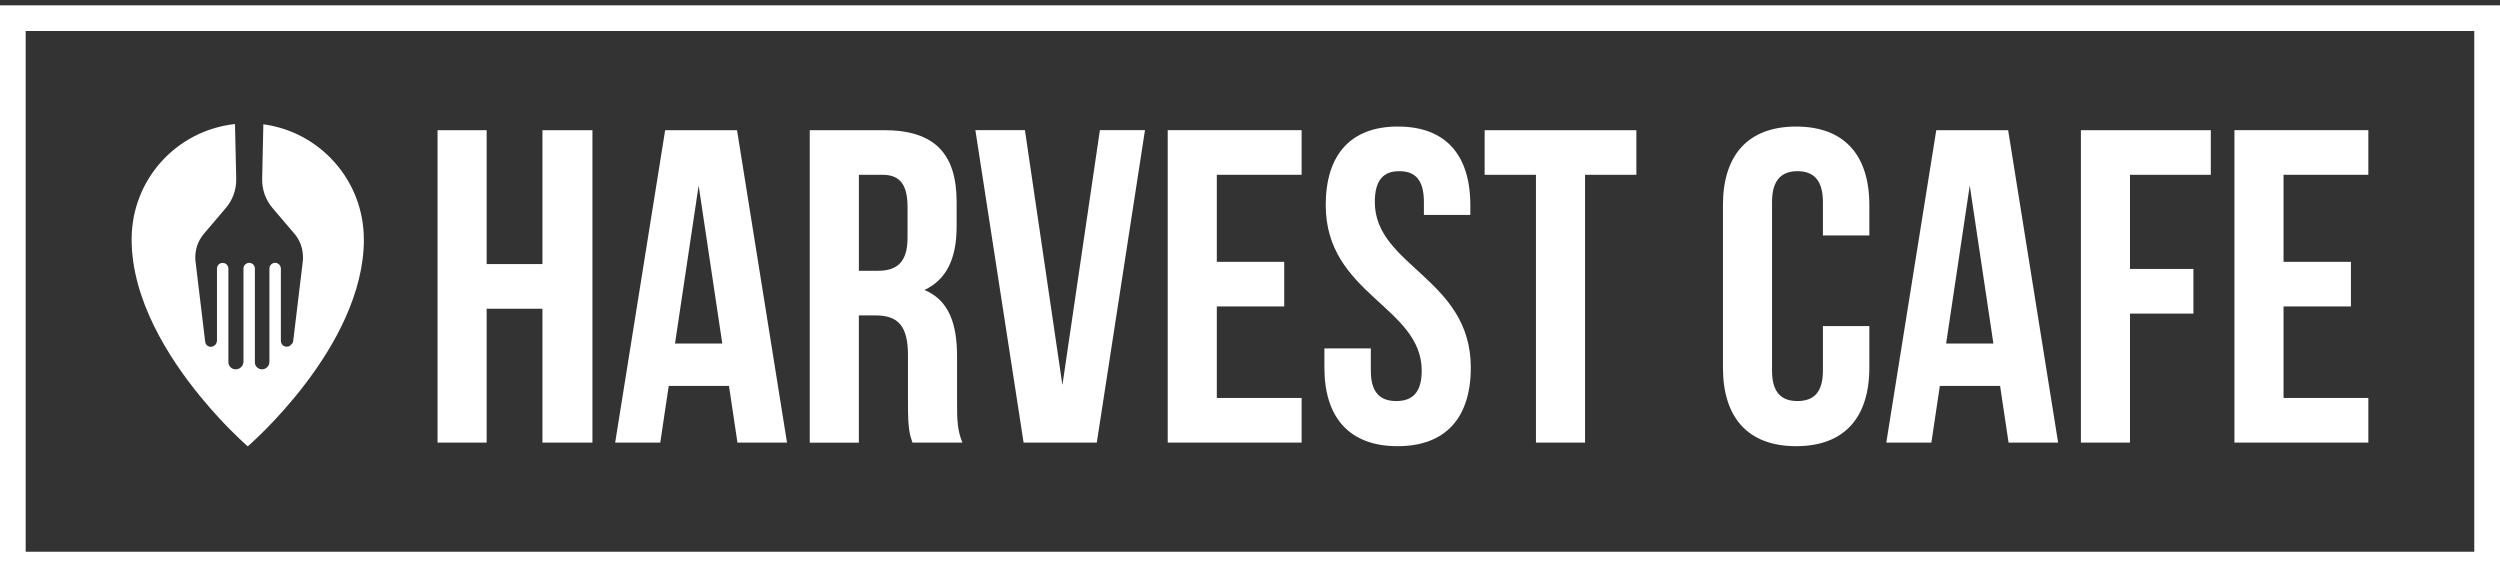 <?xml version="1.0" encoding="UTF-8"?><svg id="Layer_2" xmlns="http://www.w3.org/2000/svg" viewBox="0 0 637.63 147.27"><rect x="0" y="0" width="637.63" height="147.27" fill="#333333" stroke="none"/><defs><style>.cls-1{fill:none;}.cls-1,.cls-2{stroke-width:0px;}.cls-2{fill:#fff;}</style></defs><g id="Layer_1-2"><path class="cls-2" d="m631.07,7.91v132.81H6.55V7.91h624.52m6.55-6.55H0v145.91h637.63V1.35h0Z"/><path class="cls-2" d="m124.12,112.89h-12.52V33.2h12.52v34.15h14.23v-34.15h12.75v79.69h-12.75v-34.15h-14.23v34.15Z"/><path class="cls-2" d="m200.73,112.89h-12.64l-2.16-14.46h-15.37l-2.16,14.46h-11.5l12.75-79.69h18.33l12.75,79.69Zm-28.58-25.27h12.07l-6.03-40.3-6.03,40.3Z"/><path class="cls-2" d="m232.72,112.89c-.68-2.05-1.14-3.3-1.14-9.79v-12.52c0-7.4-2.5-10.13-8.2-10.13h-4.33v32.45h-12.52V33.2h18.9c12.98,0,18.56,6.03,18.56,18.33v6.26c0,8.2-2.62,13.55-8.2,16.17,6.26,2.62,8.31,8.65,8.31,16.96v12.29c0,3.87.11,6.72,1.37,9.68h-12.75Zm-13.66-68.31v24.48h4.9c4.67,0,7.51-2.05,7.51-8.42v-7.86c0-5.69-1.94-8.2-6.38-8.2h-6.03Z"/><path class="cls-2" d="m270.97,98.2l9.56-65.01h11.5l-12.29,79.69h-18.67l-12.3-79.69h12.64l9.56,65.01Z"/><path class="cls-2" d="m310.35,66.78h17.19v11.38h-17.19v23.34h21.63v11.38h-34.15V33.2h34.15v11.38h-21.63v22.2Z"/><path class="cls-2" d="m356.57,32.28c12.18,0,18.44,7.29,18.44,20.04v2.5h-11.84v-3.3c0-5.69-2.28-7.86-6.26-7.86s-6.26,2.16-6.26,7.86c0,16.39,24.48,19.47,24.48,42.24,0,12.75-6.38,20.04-18.67,20.04s-18.67-7.29-18.67-20.04v-4.9h11.84v5.69c0,5.69,2.5,7.74,6.49,7.74s6.49-2.05,6.49-7.74c0-16.39-24.48-19.47-24.48-42.24,0-12.75,6.26-20.04,18.44-20.04Z"/><path class="cls-2" d="m378.65,33.2h38.71v11.38h-13.09v68.31h-12.52V44.58h-13.09v-11.38Z"/><path class="cls-2" d="m476.78,83.17v10.59c0,12.75-6.38,20.04-18.67,20.04s-18.67-7.29-18.67-20.04v-41.44c0-12.75,6.38-20.04,18.67-20.04s18.67,7.29,18.67,20.04v7.74h-11.84v-8.54c0-5.69-2.51-7.86-6.49-7.86s-6.49,2.16-6.49,7.86v43.03c0,5.69,2.5,7.74,6.49,7.74s6.49-2.05,6.49-7.74v-11.38h11.84Z"/><path class="cls-2" d="m524.93,112.89h-12.64l-2.16-14.46h-15.37l-2.16,14.46h-11.5l12.75-79.69h18.33l12.75,79.69Zm-28.58-25.27h12.07l-6.03-40.3-6.03,40.3Z"/><path class="cls-2" d="m543.26,68.6h16.17v11.38h-16.17v32.9h-12.52V33.2h33.13v11.38h-20.61v24.02Z"/><path class="cls-2" d="m582.42,66.78h17.19v11.38h-17.19v23.34h21.63v11.38h-34.15V33.2h34.15v11.38h-21.63v22.2Z"/><path class="cls-2" d="m92.81,61.05c0,27.43-29.62,52.79-29.62,52.79,0,0-3.19-2.74-7.47-7.39-1.42-1.54-2.96-3.29-4.55-5.23-8.21-10-17.6-24.8-17.6-40.16s11.52-27.81,26.36-29.43l.32,13.96c.06,2.74-.89,5.4-2.66,7.47l-5.55,6.52c-1.58,1.84-2.36,4.22-2.22,6.61,0,.13.01.23.03.34l2.48,20.62c.08.74.69,1.3,1.41,1.3.42,0,.84-.18,1.13-.47s.47-.71.47-1.13v-18.18s0-.17,0-.17c0-.81.66-1.46,1.45-1.45.81,0,1.46.65,1.46,1.46v23.82c0,.51.19.98.55,1.33s.83.55,1.32.53c1.09.01,1.98-.88,1.98-1.98v-23.71c0-.81.65-1.46,1.46-1.46s1.45.64,1.45,1.45v23.91c0,.98.8,1.79,1.8,1.8.5,0,.99-.2,1.35-.57.36-.36.56-.84.56-1.33v-23.81c0-.81.65-1.46,1.46-1.46.67,0,1.26.48,1.4,1.13.05.09.05.2.06.33v18.42c-.01.84.67,1.52,1.51,1.51.28,0,.53-.06.76-.19l.7-.7c.09-.19.15-.39.18-.62l2.46-20.4c.05-.47.06-.94.01-1.4-.09-2.05-.86-3.98-2.2-5.54l-5.55-6.52c-1.77-2.08-2.71-4.74-2.64-7.46l.3-13.89c14.46,1.93,25.63,14.33,25.63,29.34Z"/><polygon class="cls-1" points="528.92 0 521.02 7.91 506.82 7.91 514.72 0 528.92 0"/><polygon class="cls-1" points="570.05 0 562.14 7.91 547.91 7.91 555.82 0 570.05 0"/></g></svg>